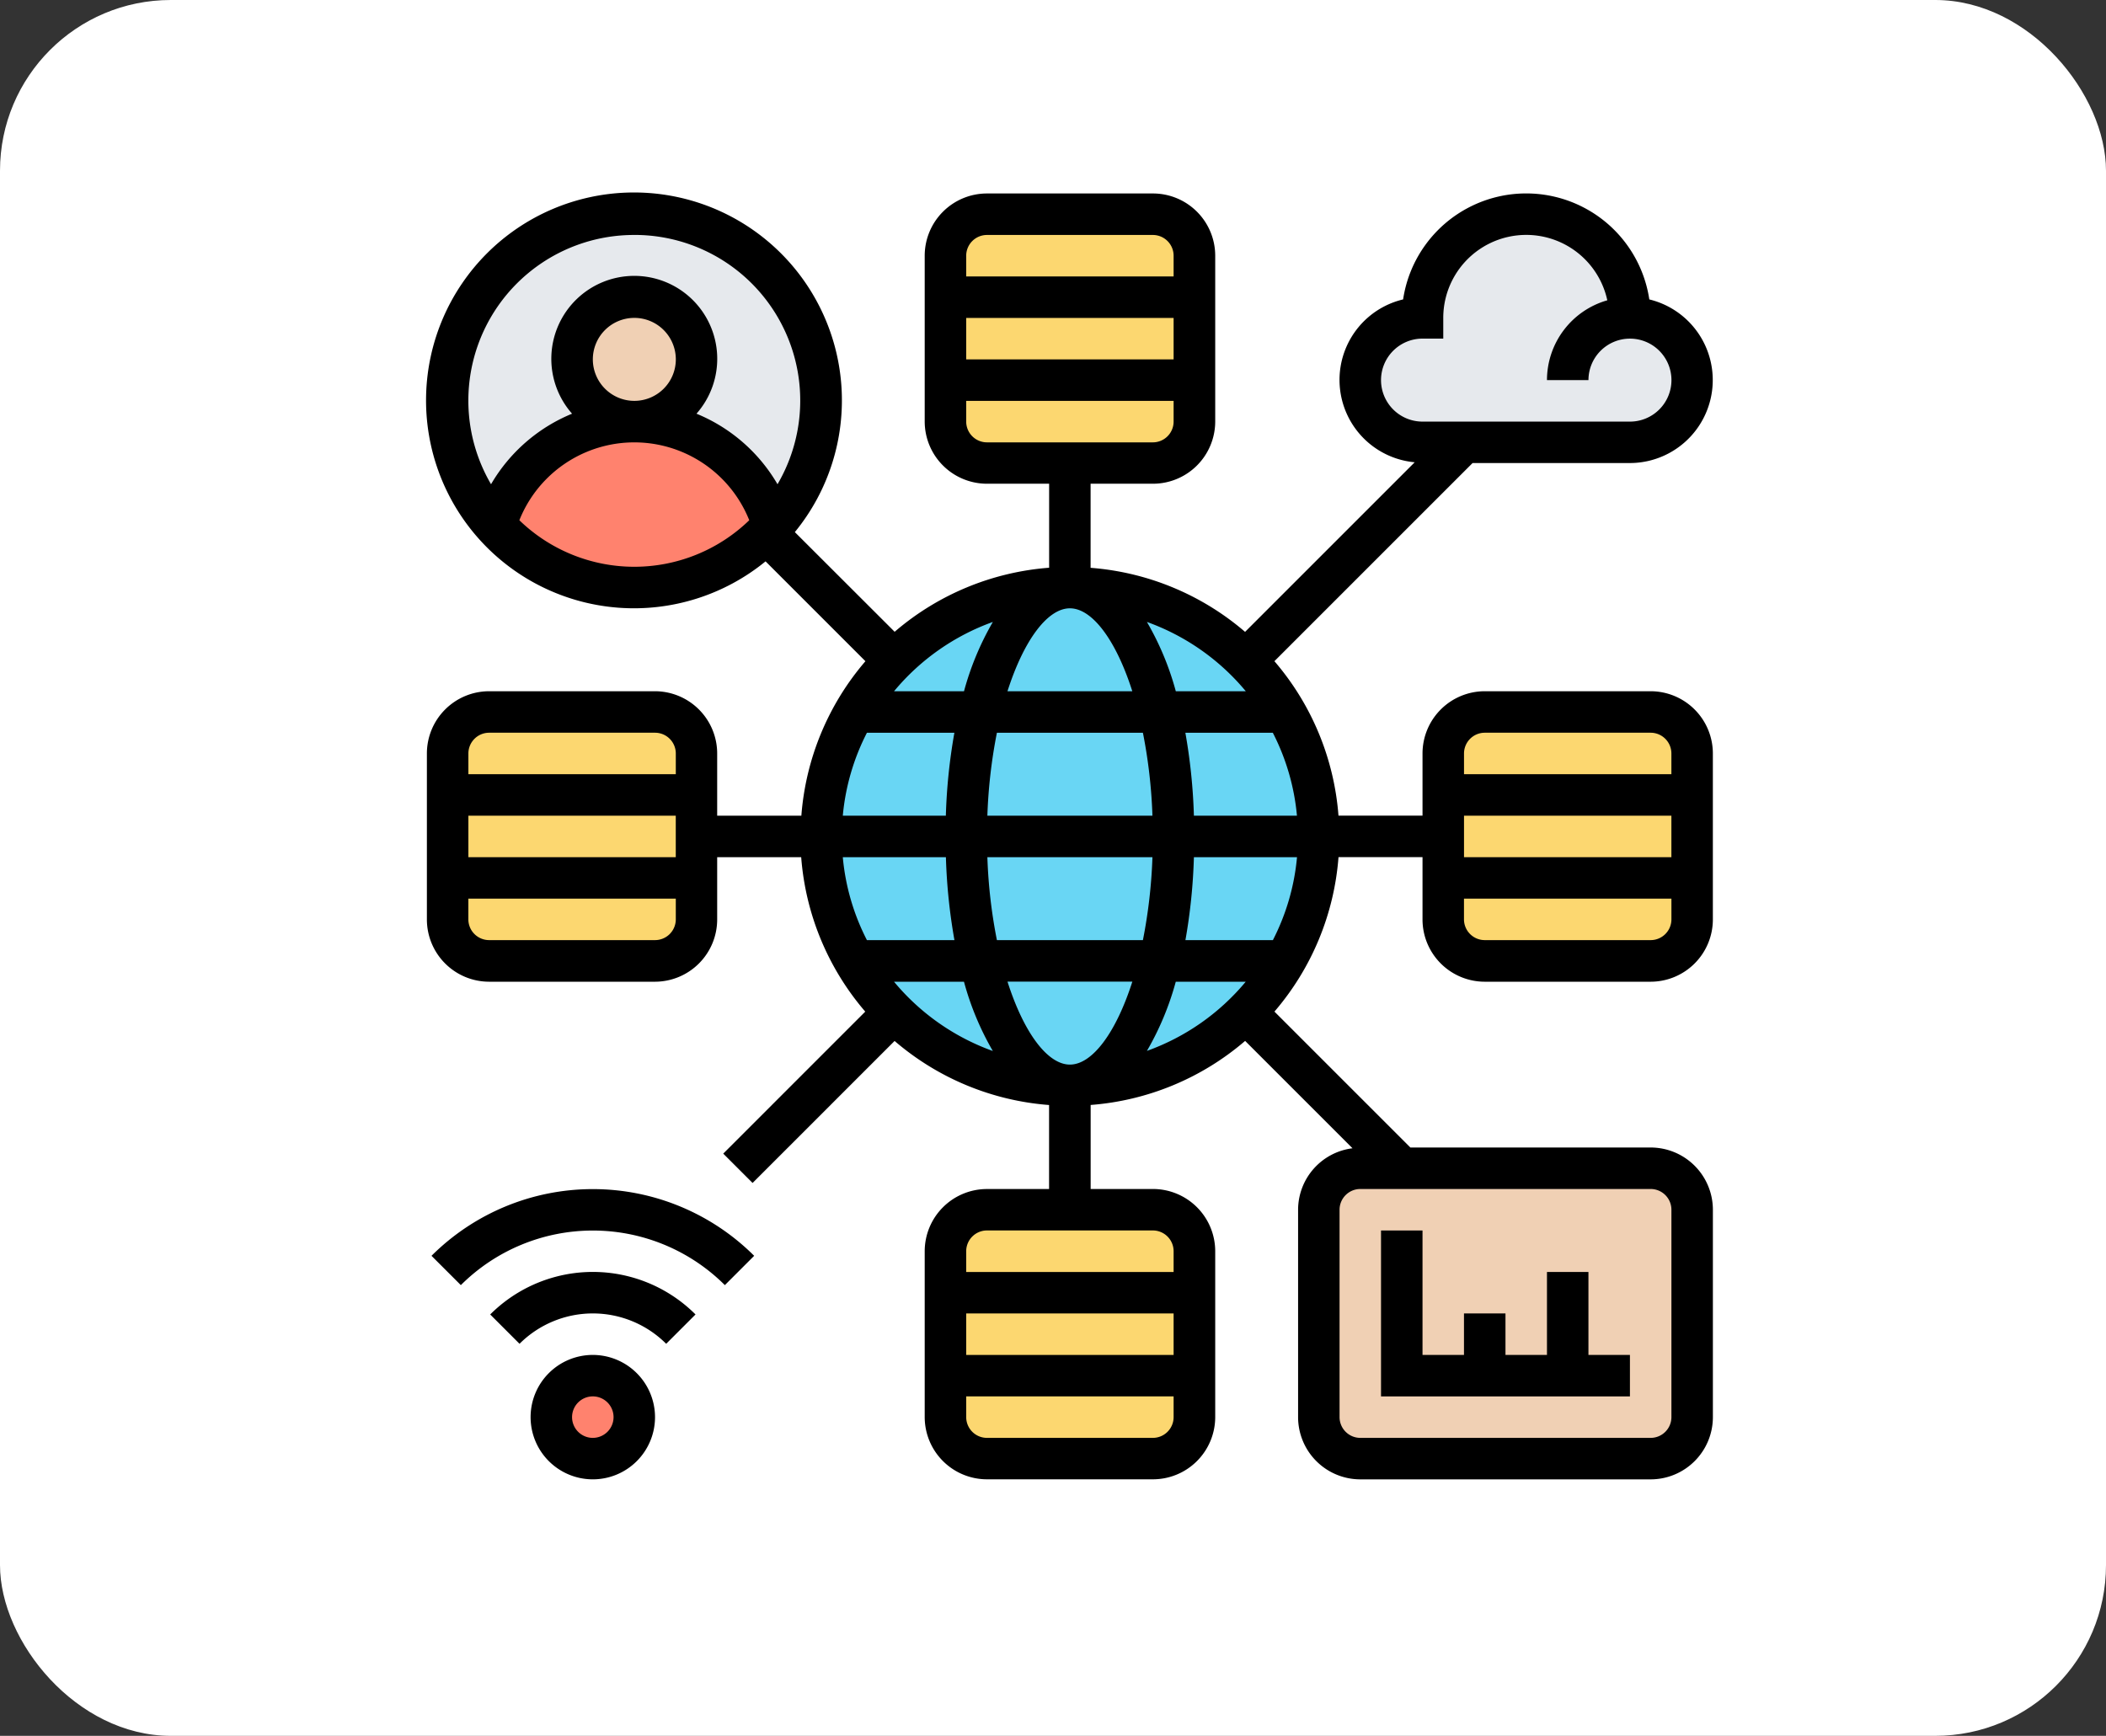 <svg xmlns="http://www.w3.org/2000/svg" width="74" height="61" viewBox="0 0 74 61">
  <rect x="0" y="0" width="74" height="61" fill="#333333" stroke="none"/>
  <g id="Grupo_1070747" data-name="Grupo 1070747" transform="translate(-1031 -1462)">
    <rect id="Rectángulo_373660" data-name="Rectángulo 373660" width="74" height="61" rx="6" transform="translate(1031 1462)" fill="#fff"/>
    <g id="Grupo_1070048" data-name="Grupo 1070048" transform="translate(1046.729 1469.527)">
      <circle id="Elipse_8326" data-name="Elipse 8326" cx="8.5" cy="8.5" r="8.5" transform="translate(13.271 13.271)" fill="#69d6f4"/>
      <g id="Grupo_1070047" data-name="Grupo 1070047">
        <path id="Trazado_773780" data-name="Trazado 773780" d="M57.288,34.746H51.458A1.457,1.457,0,0,1,50,33.288V27.458A1.457,1.457,0,0,1,51.458,26h5.831a1.457,1.457,0,0,1,1.458,1.458v5.831A1.457,1.457,0,0,1,57.288,34.746Z" transform="translate(-15.016 -8.508)" fill="#fcd770"/>
        <path id="Trazado_773781" data-name="Trazado 773781" d="M33.288,58.746H27.458A1.457,1.457,0,0,1,26,57.288V51.458A1.457,1.457,0,0,1,27.458,50h5.831a1.457,1.457,0,0,1,1.458,1.458v5.831A1.457,1.457,0,0,1,33.288,58.746Z" transform="translate(-8.508 -15.016)" fill="#fcd770"/>
        <path id="Trazado_773782" data-name="Trazado 773782" d="M9.288,34.746H3.458A1.457,1.457,0,0,1,2,33.288V27.458A1.457,1.457,0,0,1,3.458,26H9.288a1.457,1.457,0,0,1,1.458,1.458v5.831A1.457,1.457,0,0,1,9.288,34.746Z" transform="translate(-2 -8.508)" fill="#fcd770"/>
        <path id="Trazado_773783" data-name="Trazado 773783" d="M33.288,10.746H27.458A1.457,1.457,0,0,1,26,9.288V3.458A1.457,1.457,0,0,1,27.458,2h5.831a1.457,1.457,0,0,1,1.458,1.458V9.288A1.457,1.457,0,0,1,33.288,10.746Z" transform="translate(-8.508 -2)" fill="#fcd770"/>
      </g>
      <ellipse id="Elipse_8327" data-name="Elipse 8327" cx="1.5" cy="1" rx="1.5" ry="1" transform="translate(3.271 41.271)" fill="#ff826e"/>
      <path id="Trazado_773784" data-name="Trazado 773784" d="M55.475,5.644a2.186,2.186,0,1,1,0,4.373H48.186a2.186,2.186,0,1,1,0-4.373,3.644,3.644,0,0,1,7.288,0Z" transform="translate(-13.931 -2)" fill="#e6e9ed"/>
      <circle id="Elipse_8328" data-name="Elipse 8328" cx="6.5" cy="6.5" r="6.5" transform="translate(0.271 0.271)" fill="#e6e9ed"/>
      <path id="Trazado_773785" data-name="Trazado 773785" d="M9.18,12a5.09,5.09,0,0,1,4.883,3.637l.007.007c-.087.087-.168.175-.255.262a6.554,6.554,0,0,1-9.526-.262l.007-.007A5.09,5.09,0,0,1,9.18,12Z" transform="translate(-2.621 -4.712)" fill="#ff826e"/>
      <circle id="Elipse_8329" data-name="Elipse 8329" cx="2" cy="2" r="2" transform="translate(4.271 3.271)" fill="#f0d0b4"/>
      <path id="Trazado_773786" data-name="Trazado 773786" d="M57.119,49.458v7.288A1.462,1.462,0,0,1,55.661,58.2h-10.2A1.462,1.462,0,0,1,44,56.746V49.458A1.462,1.462,0,0,1,45.458,48h10.2A1.462,1.462,0,0,1,57.119,49.458Z" transform="translate(-13.389 -14.474)" fill="#f0d0b4"/>
    </g>
    <g id="Grupo_1070049" data-name="Grupo 1070049" transform="translate(1046 1468.799)">
      <path id="Trazado_773787" data-name="Trazado 773787" d="M8.186,57a2.186,2.186,0,1,0,2.186,2.186A2.189,2.189,0,0,0,8.186,57Zm0,2.915a.729.729,0,1,1,.729-.729A.73.73,0,0,1,8.186,59.915Z" transform="translate(-2.356 -16.185)"/>
      <path id="Trazado_773788" data-name="Trazado 773788" d="M4.051,54.494l1.031,1.031a3.644,3.644,0,0,1,5.153,0l1.031-1.031a5.1,5.1,0,0,0-7.214,0Z" transform="translate(-1.827 -15.101)"/>
      <path id="Trazado_773789" data-name="Trazado 773789" d="M1.222,51.35,2.253,52.38a6.568,6.568,0,0,1,9.277,0L12.56,51.35a8.027,8.027,0,0,0-11.338,0Z" transform="translate(-1.06 -14.018)"/>
      <path id="Trazado_773790" data-name="Trazado 773790" d="M55.746,55.373H54.288V52.458H52.831v2.915H51.373V53.915H49.915v1.458H48.458V51H47v5.831h8.746Z" transform="translate(-13.474 -14.558)"/>
      <path id="Trazado_773791" data-name="Trazado 773791" d="M44,18.492H38.17a2.189,2.189,0,0,0-2.186,2.186v2.186H33.031a9.421,9.421,0,0,0-2.251-5.428l6.963-6.963h5.529a2.916,2.916,0,0,0,.681-5.75,4.374,4.374,0,0,0-8.651,0,2.907,2.907,0,0,0,.407,5.723l-5.96,5.96a9.423,9.423,0,0,0-5.428-2.251V11.2h2.186A2.189,2.189,0,0,0,28.7,9.017V3.186A2.189,2.189,0,0,0,26.509,1H20.678a2.189,2.189,0,0,0-2.186,2.186V9.017A2.189,2.189,0,0,0,20.678,11.2h2.186v2.952a9.421,9.421,0,0,0-5.428,2.251L13.929,12.9A7.306,7.306,0,1,0,12.9,13.928l3.509,3.509a9.423,9.423,0,0,0-2.251,5.428H11.2V20.678a2.189,2.189,0,0,0-2.186-2.186H3.186A2.189,2.189,0,0,0,1,20.678v5.831A2.189,2.189,0,0,0,3.186,28.7H9.017A2.189,2.189,0,0,0,11.2,26.509V24.323h2.952a9.421,9.421,0,0,0,2.251,5.428l-4.99,4.99,1.031,1.031,4.99-4.99a9.423,9.423,0,0,0,5.428,2.251v2.952H20.678a2.189,2.189,0,0,0-2.186,2.186V44a2.189,2.189,0,0,0,2.186,2.186h5.831A2.189,2.189,0,0,0,28.7,44V38.17a2.189,2.189,0,0,0-2.186-2.186H24.323V33.031a9.421,9.421,0,0,0,5.428-2.251l3.773,3.773a2.182,2.182,0,0,0-1.912,2.159V44A2.189,2.189,0,0,0,33.8,46.188H44A2.189,2.189,0,0,0,46.187,44V36.713A2.189,2.189,0,0,0,44,34.526H35.557L30.781,29.75a9.423,9.423,0,0,0,2.251-5.428h2.952v2.186A2.189,2.189,0,0,0,38.17,28.7H44a2.189,2.189,0,0,0,2.186-2.186V20.678A2.189,2.189,0,0,0,44,18.492ZM27.238,6.831H19.95V5.373h7.288ZM20.678,2.458h5.831a.73.73,0,0,1,.729.729v.729H19.95V3.186A.73.73,0,0,1,20.678,2.458ZM19.95,9.017V8.288h7.288v.729a.73.73,0,0,1-.729.729H20.678A.73.73,0,0,1,19.95,9.017ZM3.186,19.95H9.017a.73.73,0,0,1,.729.729v.729H2.458v-.729A.73.73,0,0,1,3.186,19.95Zm6.559,2.915v1.458H2.458V22.865Zm-.729,4.373H3.186a.73.73,0,0,1-.729-.729V25.78H9.746v.729A.73.73,0,0,1,9.017,27.238ZM19.95,40.357h7.288v1.458H19.95Zm6.559,4.373H20.678A.73.73,0,0,1,19.95,44v-.729h7.288V44A.73.73,0,0,1,26.509,44.73Zm.729-6.559V38.9H19.95V38.17a.73.73,0,0,1,.729-.729h5.831A.73.73,0,0,1,27.238,38.17Zm-3.644-6.559c-.783,0-1.618-1.113-2.193-2.915h4.387c-.576,1.8-1.41,2.915-2.194,2.915Zm-2.565-4.373a18.073,18.073,0,0,1-.335-2.915h5.8a18.155,18.155,0,0,1-.335,2.915Zm-5.415-2.915h3.623a19.988,19.988,0,0,0,.3,2.915H16.462a7.93,7.93,0,0,1-.848-2.915Zm7.98-8.746c.783,0,1.618,1.113,2.193,2.915H21.4c.576-1.8,1.41-2.915,2.194-2.915Zm2.565,4.373a18.073,18.073,0,0,1,.335,2.915h-5.8a18.156,18.156,0,0,1,.335-2.915Zm-6.922,2.915H15.614a7.944,7.944,0,0,1,.848-2.915h3.073a19.888,19.888,0,0,0-.3,2.915Zm8.714,1.458h3.623a7.944,7.944,0,0,1-.848,2.915H27.653A19.889,19.889,0,0,0,27.951,24.323Zm0-1.458a19.988,19.988,0,0,0-.3-2.915h3.073a7.958,7.958,0,0,1,.848,2.915ZM34.526,7.559A1.459,1.459,0,0,1,35.984,6.1h.729V5.373a2.915,2.915,0,0,1,5.764-.619,2.92,2.92,0,0,0-2.12,2.805h1.458a1.458,1.458,0,1,1,1.458,1.458H35.984A1.459,1.459,0,0,1,34.526,7.559ZM29.774,18.492H27.315A10.073,10.073,0,0,0,26.3,16.057,8.053,8.053,0,0,1,29.774,18.492Zm-8.887-2.435a10.1,10.1,0,0,0-1.014,2.435H17.415A8.044,8.044,0,0,1,20.887,16.057Zm-12.6-13.6a5.819,5.819,0,0,1,5.033,8.761,5.872,5.872,0,0,0-2.847-2.479,2.915,2.915,0,1,0-4.372,0,5.876,5.876,0,0,0-2.847,2.479,5.82,5.82,0,0,1,5.033-8.76ZM6.831,6.831A1.458,1.458,0,1,1,8.288,8.288,1.459,1.459,0,0,1,6.831,6.831ZM4.249,12.483a4.349,4.349,0,0,1,8.078,0,5.806,5.806,0,0,1-8.078,0ZM17.414,28.7h2.458a10.072,10.072,0,0,0,1.014,2.435A8.053,8.053,0,0,1,17.414,28.7ZM26.3,31.131A10.1,10.1,0,0,0,27.314,28.7h2.458A8.044,8.044,0,0,1,26.3,31.131ZM44.73,36.713V44A.73.73,0,0,1,44,44.73H33.8A.73.73,0,0,1,33.069,44V36.713a.73.73,0,0,1,.729-.729H44A.73.73,0,0,1,44.73,36.713ZM38.17,19.95H44a.73.73,0,0,1,.729.729v.729H37.442v-.729A.73.73,0,0,1,38.17,19.95Zm6.559,2.915v1.458H37.442V22.865ZM44,27.238H38.17a.73.73,0,0,1-.729-.729V25.78H44.73v.729A.73.73,0,0,1,44,27.238Z" transform="translate(-1 -1)"/>
    </g>
  </g>
</svg>
